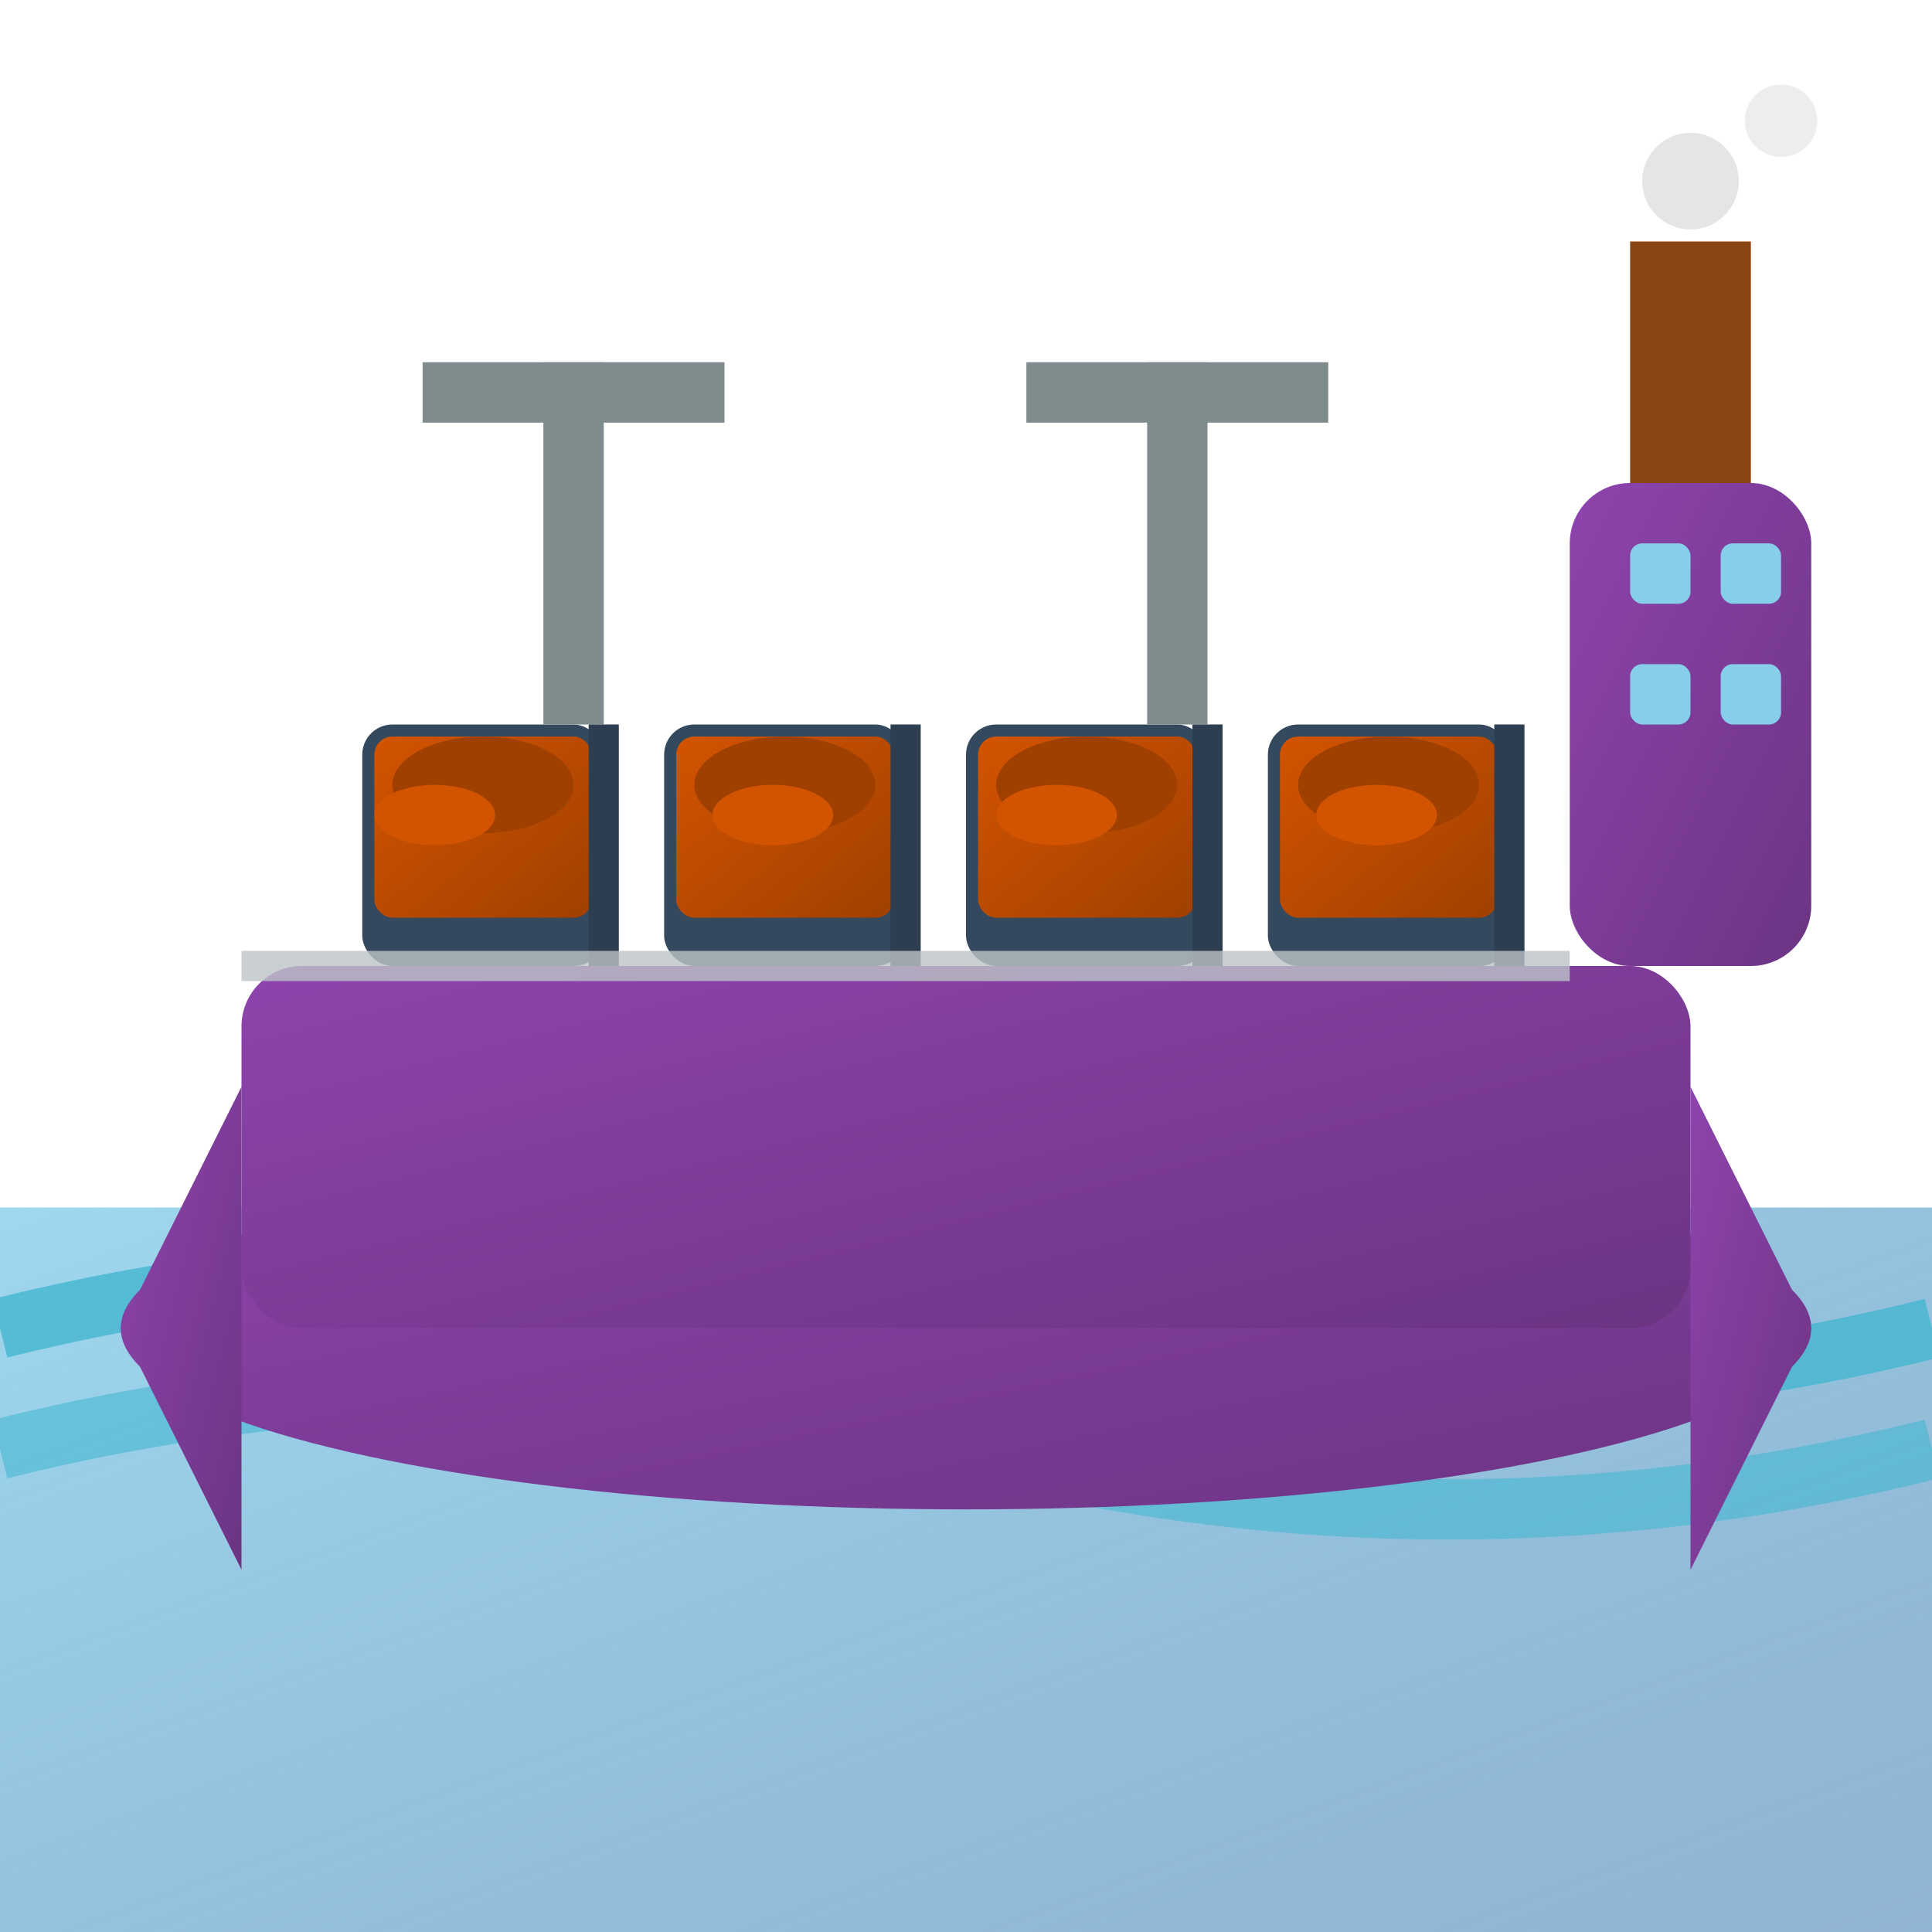 <svg xmlns="http://www.w3.org/2000/svg" width="32" height="32" viewBox="0 0 32 32">
  <defs>
    <linearGradient id="bulkGrad" x1="0%" y1="0%" x2="100%" y2="100%">
      <stop offset="0%" style="stop-color:#8E44AD;stop-opacity:1" />
      <stop offset="100%" style="stop-color:#6C3483;stop-opacity:1" />
    </linearGradient>
    <linearGradient id="cargoGrad" x1="0%" y1="0%" x2="100%" y2="100%">
      <stop offset="0%" style="stop-color:#D35400;stop-opacity:1" />
      <stop offset="100%" style="stop-color:#A04000;stop-opacity:1" />
    </linearGradient>
    <linearGradient id="waterGrad" x1="0%" y1="0%" x2="100%" y2="100%">
      <stop offset="0%" style="stop-color:#87CEEB;stop-opacity:0.8" />
      <stop offset="100%" style="stop-color:#4682B4;stop-opacity:0.6" />
    </linearGradient>
  </defs>
  <g>
    <!-- 水面背景 -->
    <rect x="0" y="20" width="32" height="12" fill="url(#waterGrad)"/>
    <!-- 波浪效果 -->
    <path d="M0,22 Q8,20 16,22 T32,22" stroke="#45B7D1" stroke-width="1" fill="none" opacity="0.8"/>
    <path d="M0,24 Q8,22 16,24 T32,24" stroke="#45B7D1" stroke-width="1" fill="none" opacity="0.6"/>
    
    <!-- 船体 -->
    <ellipse cx="16" cy="22" rx="14" ry="3" fill="url(#bulkGrad)"/>
    
    <!-- 主甲板 -->
    <rect x="4" y="16" width="24" height="6" fill="url(#bulkGrad)" rx="1"/>
    
    <!-- 货舱1 -->
    <rect x="6" y="12" width="4" height="4" fill="#34495E" rx="0.5"/>
    <rect x="6.2" y="12.2" width="3.6" height="3" fill="url(#cargoGrad)" rx="0.3"/>
    <!-- 货物堆积效果 -->
    <ellipse cx="8" cy="13" rx="1.5" ry="0.8" fill="#A04000"/>
    <ellipse cx="7.2" cy="13.5" rx="1" ry="0.5" fill="#D35400"/>
    
    <!-- 货舱2 -->
    <rect x="11" y="12" width="4" height="4" fill="#34495E" rx="0.5"/>
    <rect x="11.2" y="12.2" width="3.6" height="3" fill="url(#cargoGrad)" rx="0.3"/>
    <!-- 货物堆积效果 -->
    <ellipse cx="13" cy="13" rx="1.5" ry="0.8" fill="#A04000"/>
    <ellipse cx="12.8" cy="13.5" rx="1" ry="0.5" fill="#D35400"/>
    
    <!-- 货舱3 -->
    <rect x="16" y="12" width="4" height="4" fill="#34495E" rx="0.5"/>
    <rect x="16.2" y="12.2" width="3.6" height="3" fill="url(#cargoGrad)" rx="0.3"/>
    <!-- 货物堆积效果 -->
    <ellipse cx="18" cy="13" rx="1.5" ry="0.8" fill="#A04000"/>
    <ellipse cx="17.5" cy="13.5" rx="1" ry="0.5" fill="#D35400"/>
    
    <!-- 货舱4 -->
    <rect x="21" y="12" width="4" height="4" fill="#34495E" rx="0.5"/>
    <rect x="21.2" y="12.2" width="3.6" height="3" fill="url(#cargoGrad)" rx="0.3"/>
    <!-- 货物堆积效果 -->
    <ellipse cx="23" cy="13" rx="1.5" ry="0.8" fill="#A04000"/>
    <ellipse cx="22.8" cy="13.5" rx="1" ry="0.5" fill="#D35400"/>
    
    <!-- 船桥/驾驶室 -->
    <rect x="26" y="8" width="4" height="8" fill="url(#bulkGrad)" rx="1"/>
    
    <!-- 起重机/装卸设备 -->
    <rect x="9" y="6" width="1" height="6" fill="#7F8C8D"/>
    <rect x="7" y="6" width="5" height="1" fill="#7F8C8D"/>
    <rect x="19" y="6" width="1" height="6" fill="#7F8C8D"/>
    <rect x="17" y="6" width="5" height="1" fill="#7F8C8D"/>
    
    <!-- 烟囱 -->
    <rect x="27" y="4" width="2" height="4" fill="#8B4513"/>
    
    <!-- 烟雾 -->
    <circle cx="28" cy="3" r="0.8" fill="#D3D3D3" opacity="0.6"/>
    <circle cx="29.5" cy="2" r="0.6" fill="#D3D3D3" opacity="0.4"/>
    
    <!-- 船首 -->
    <polygon points="2,22 4,18 4,26" fill="url(#bulkGrad)"/>
    
    <!-- 船尾 -->
    <polygon points="30,22 28,18 28,26" fill="url(#bulkGrad)"/>
    
    <!-- 驾驶室窗户 -->
    <rect x="27" y="9" width="1" height="1" fill="#87CEEB" rx="0.2"/>
    <rect x="28.5" y="9" width="1" height="1" fill="#87CEEB" rx="0.2"/>
    <rect x="27" y="11" width="1" height="1" fill="#87CEEB" rx="0.2"/>
    <rect x="28.5" y="11" width="1" height="1" fill="#87CEEB" rx="0.2"/>
    
    <!-- 货舱分隔线 -->
    <line x1="10" y1="12" x2="10" y2="16" stroke="#2C3E50" stroke-width="0.5"/>
    <line x1="15" y1="12" x2="15" y2="16" stroke="#2C3E50" stroke-width="0.5"/>
    <line x1="20" y1="12" x2="20" y2="16" stroke="#2C3E50" stroke-width="0.5"/>
    <line x1="25" y1="12" x2="25" y2="16" stroke="#2C3E50" stroke-width="0.5"/>
    
    <!-- 甲板栏杆 -->
    <line x1="4" y1="16" x2="26" y2="16" stroke="#BDC3C7" stroke-width="0.5" opacity="0.8"/>
  </g>
</svg>